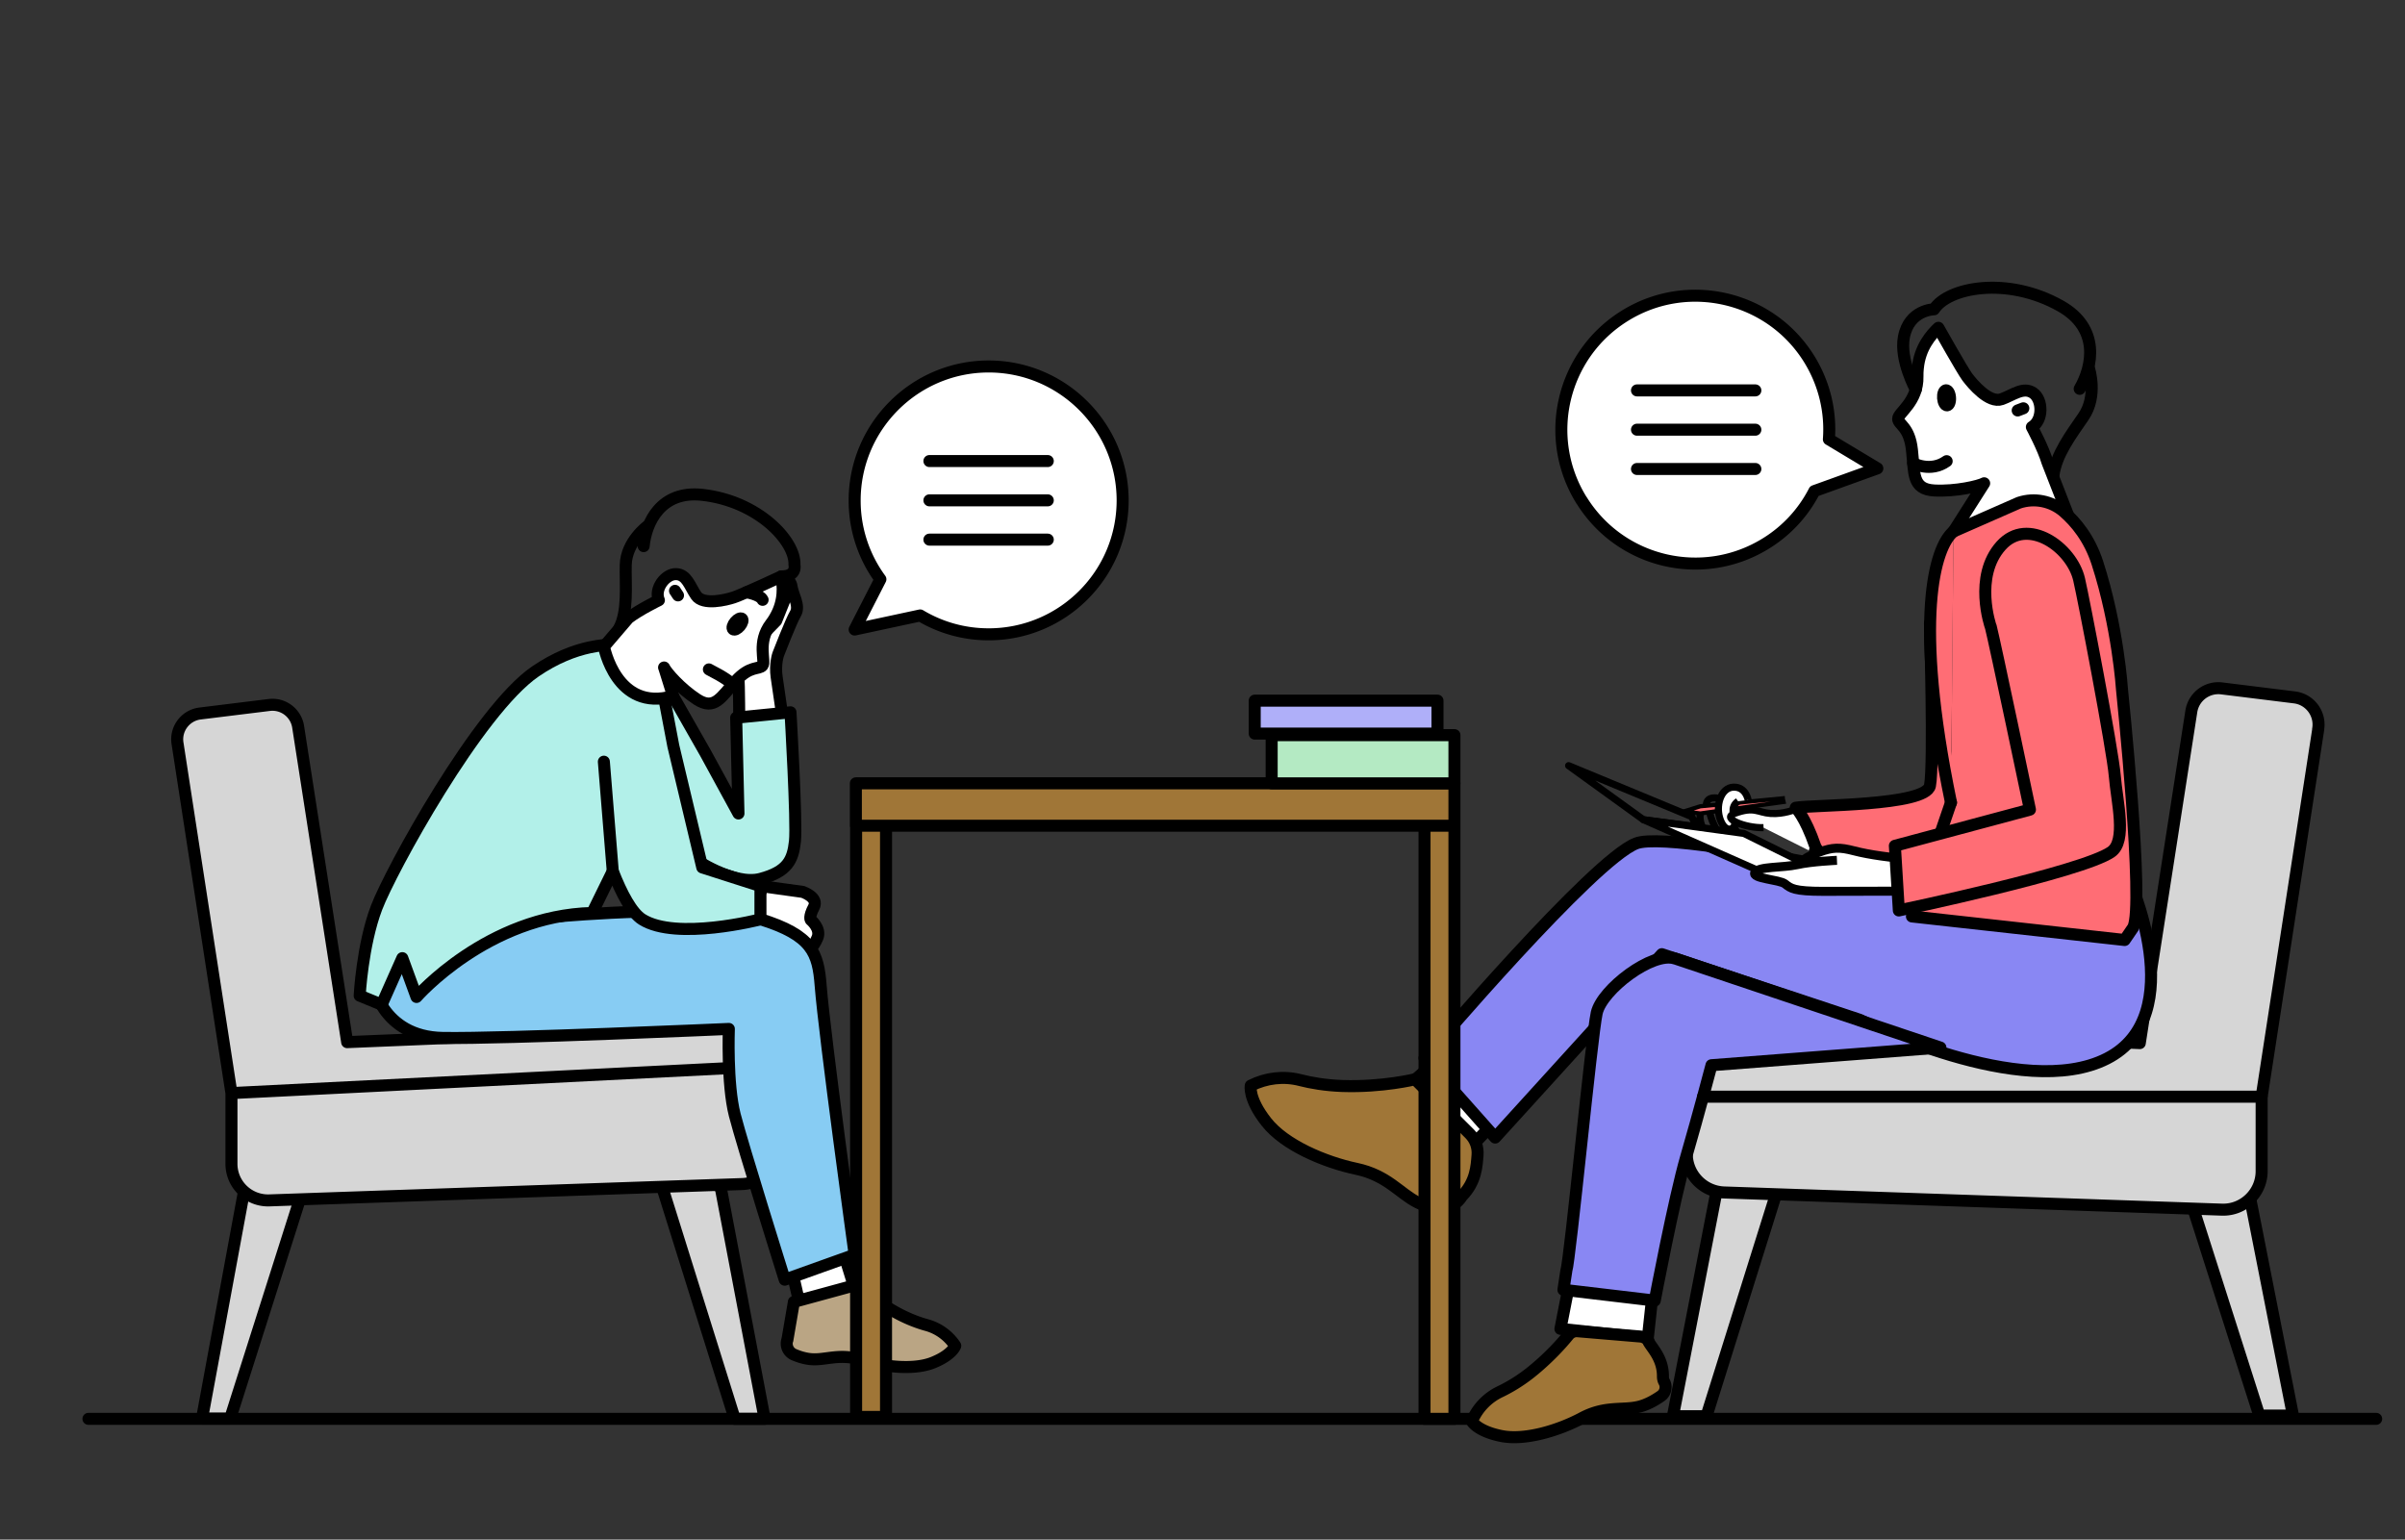 <svg xmlns="http://www.w3.org/2000/svg" id="Calque_1" data-name="Calque 1" viewBox="0 0 200.13 128.13"><rect x="0" y="0" width="200.13" height="128.13" fill="#333333" stroke="none"/><defs><style>.cls-10,.cls-11,.cls-12,.cls-14,.cls-16,.cls-2,.cls-4,.cls-5,.cls-7,.cls-9{stroke:#000}.cls-10,.cls-11,.cls-16,.cls-2,.cls-4,.cls-5,.cls-7,.cls-9{stroke-linejoin:round;stroke-linecap:round}.cls-2{fill:#d6d6d6}.cls-4{fill:#8987f3}.cls-5{fill:#b2f0e9}.cls-7{fill:#a07637}.cls-9{fill:#ff6d75}.cls-10,.cls-12{fill:#fff}.cls-11,.cls-14{fill:none}.cls-12,.cls-14{stroke-width:.59px;stroke-miterlimit:10}</style></defs><path d="m59.96 98.76 3.67 19.32h-2.49L54.48 96.8l5.48 1.96zM20.32 99.07l-3.51 18.99h2.34l6.66-20.95-5.49 1.96z" class="cls-2"/><path d="M64.71 95.19a3.06 3.06 0 0 1-2.93 3.35L22.42 99.9a3.047 3.047 0 0 1-3.16-3.04v-5.88l-4.48-29.07c-.22-1.22.64-2.38 1.87-2.53l5.76-.71c1.16-.14 2.22.66 2.4 1.82l4.08 26.24 31.96-1.32c1.62-.06 3 1.15 3.16 2.76l.69 7.03ZM19.26 90.97l44.82-2.25" class="cls-2"/><path d="m148.35 66.44-6.86.66-1.37.43 1.37.17 6.93-.96-.07-.3z" style="stroke-width:.35px;stroke-miterlimit:10;fill:#ff6d75;stroke:#000"/><path d="M145.47 66.58s-.18-1.11-1.23-1.07-1.53 1.59-1.07 2.75 1.23.75 1.19.21-.45-1.27.27-1.79" class="cls-12"/><path d="M143.08 66.45s-1.09-.3-1.09.57M142.29 67.7s.46 1.97 1.59 2.17c1.46.26.32-1.16.32-1.16M141.49 67.7s-.25 1.2.97 1.99" class="cls-14"/><path d="M141.49 68.25s-.85-.03-.11 1.26" class="cls-14"/><path d="M146.75 68.88c-1.52.04-3.54-.76-2.42-1.18 1.67-.62 1.91-.08 3.01 0s2.11-.36 2.11-.36 2.21.71 1.34 3.57" class="cls-12"/><path d="M151.06 70.44h0c-.86-2.5-1.63-3.22-1.63-3.22 1.38-.25 10.82-.12 11.17-1.83.35-1.72 0-13.52 0-13.52l4.37 20.64s-12.08 1.4-13.91-2.06" class="cls-9"/><path d="M7.36 118.08h190.37" class="cls-11"/><path d="m162.56 44.23 2.55-4.01c-.43.24-2.37.69-4.14.6-1.88-.1-1.65-1.43-1.87-3.38-.21-1.94-1.13-2.09-1.15-2.58-.02-.5 1.66-1.4 1.61-3.54 0-.23 0-.45.03-.67.16-1.75 1.13-2.82 1.71-3.37 0 0 1.98 3.52 2.4 4.09.42.56 1.81 2.23 2.87 1.85.96-.35 1.8-1.06 2.61-.52.81.54.86 2.28-.1 2.84 0 0 .94 1.74 1.3 2.94l1.73 4.44M116.95 90.55l3.06-2.66 4.97 4.88-2.76 2.86-5.27-5.08z" class="cls-10"/><path d="M122.3 94.36c.47.47.71 1.12.65 1.79-.07.87-.12 2.2-1.29 3.39h0c-.5.81-1.45 1.21-2.37 1-.41-.09-.86-.23-1.31-.46-1.5-.74-2.51-2.26-5.12-2.81-2.6-.55-5.95-1.95-7.48-3.9-1.53-1.94-1.3-3.02-1.3-3.02h0c1.27-.64 2.74-.82 4.12-.46.9.23 2.09.44 3.51.49 3.34.11 6.04-.56 6.04-.56l4.55 4.54Z" class="cls-7"/><path d="m129.85 110.59.78-3.98 6.92.79-.43 3.96-7.27-.77z" class="cls-10"/><path d="M137.19 111.68c.31.55 1.2 1.4 1.19 2.87 0 .16.03.32.11.46h0c.22.4.1.91-.27 1.17-.47.33-1.15.73-1.87.9-1.34.32-2.77-.1-4.7.93-1.93 1.03-4.77 1.91-6.76 1.49-1.99-.41-2.41-1.22-2.41-1.22h0a4.78 4.78 0 0 1 2.35-2.46c.69-.33 1.55-.82 2.47-1.54 1.57-1.24 2.72-2.55 3.22-3.17.19-.23.47-.35.77-.32l5.22.44c.3.03.56.19.71.45Z" class="cls-7"/><path d="m143 98.32-3.79 19.54H142l6.77-21.6-5.77 2.06zM187.08 98.89l3.73 18.92h-2.8l-6.7-20.99 5.77 2.07z" class="cls-2"/><path d="m192.91 60.69-4.71 30.59v6.19c0 1.81-1.51 3.27-3.32 3.2l-41.41-1.43c-1.85-.07-3.27-1.68-3.09-3.52l.72-7.4a3.224 3.224 0 0 1 3.33-2.9l33.63 1.39 4.29-27.61a2.276 2.276 0 0 1 2.53-1.91l6.06.75c1.29.16 2.19 1.38 1.96 2.66Z" class="cls-2"/><path d="M118.54 88.05c.47-.55 14.02-16.47 17.61-17.86 3.59-1.39 34.35 5.86 34.35 5.86l6.6-3.05s5.29 11.5-1.78 15.1c-7.07 3.6-20.56-3.23-20.56-3.23l-16.47-5.46-13.87 15.26-5.87-6.61Z" class="cls-4"/><path d="M139.38 79.77c-1.86-.62-6.07 2.57-6.51 4.53-.43 1.95-2.21 20.49-2.53 21.46l-.24 1.58 7.6.9s1.6-8.47 2.62-11.98 2.1-7.61 2.1-7.61l19.05-1.47s-20.25-6.8-22.1-7.42Z" class="cls-4"/><path d="M61.52 60.22s-.02-3.27-.07-3.97c-.04-.7.79-2.18.79-2.18l2.35-2.41.73-1.82-.26-1.73s.71.01.81.7c.1.69.71 1.6.33 2.25-.38.64-1.44 3.39-1.44 3.39s-.29.81-.13 1.9.59 4.05.59 4.05l-3.72-.2Z" class="cls-10"/><path d="m61.26 59.73.19 7.97-2.74-5.02L56 57.92l-6.02-.78 7.69 14.27s3.37 2.33 5.62 1.73c2.25-.6 2.69-1.57 2.86-3.12.17-1.56-.37-10.74-.37-10.74l-4.52.45Z" class="cls-5"/><path d="M63.04 50.96a.75.75 0 0 0 .37-.28c.21-.28.23-.62.04-.77-.19-.14-.51-.03-.73.25-.21.28-.23.62-.04.77.09.07.22.08.35.04" style="stroke:#fff;stroke-linecap:round;stroke-linejoin:round"/><path d="m66.47 108.22-.52-2.27 4.23-1.74.98 3.16-4.69.85z" class="cls-10"/><path d="M65.52 111.5h0c-.17.5.08 1.04.56 1.24.42.18.96.35 1.5.38 1.18.07 2.33-.51 4.12.06 1.79.57 4.33.87 5.94.22s1.85-1.4 1.85-1.4h0a4.18 4.18 0 0 0-2.36-1.72c-.63-.17-1.44-.46-2.32-.92-2.08-1.1-3.51-2.44-3.51-2.44l-5.24 1.43v.02l-.54 3.15Z" style="fill:#baa584;stroke-linecap:round;stroke-linejoin:round;stroke:#000"/><path d="M66.83 74.24s1.32.45.89 1.26-.26 1.05-.26 1.05.87.7.57 1.48c-.31.78-.88 1.23-.88 1.23l-.76-.97-.36-.47-3.94-1.32 1.43-2.73 3.3.46Z" class="cls-10"/><path d="M30.99 81.71s.71 4.59 5.87 4.67c5.16.08 23.79-.75 23.79-.75s-.17 4.57.49 7.15 4.16 13.72 4.16 13.72l5.82-2.08s-2.51-18.25-2.83-22.4c-.21-2.71-.7-4.18-5.01-5.52-4.31-1.34-16.44-.27-16.68-.25-.24.02-9.17-2.09-9.17-2.09l-5.99 4.4-.46 3.14Z" style="fill:#87ccf3"/><path d="M30.99 81.71s.71 4.59 5.87 4.67c5.16.08 23.79-.75 23.79-.75s-.17 4.57.49 7.15 4.16 13.72 4.16 13.72l5.82-2.08s-2.51-18.25-2.83-22.4c-.21-2.71-.7-4.18-5.01-5.52-4.31-1.34-16.44-.27-16.68-.25-.24.02-9.17-2.09-9.17-2.09l-5.99 4.4-.46 3.14Z" class="cls-11"/><path d="m55.27 58.08.76 4 2.41 10.11 4.84 1.55v2.77s-7 1.81-9.85 0c-.86-.55-1.69-2.1-2.44-4.01l-1.71 3.48c-8.71.21-14.62 6.99-14.62 6.99l-1.18-3.23-1.72 3.87-1.83-.75s.22-4.2 1.4-7.31c1.18-3.11 8.49-16.44 13.22-19.67 1.67-1.14 3.22-1.73 4.53-2.01 1.67-.36 2.94-.23 3.55-.12" class="cls-5"/><path d="m50.99 72.5-.74-9.11" style="stroke-linecap:round;stroke-linejoin:round;stroke:#000;fill:#76ac75"/><path d="M53.56 45.45c.2-1.99 1.44-4.64 4.86-4.27 4.68.51 7.8 3.87 7.69 5.84 0 0 .24.95-1.09.95" class="cls-11"/><path d="M53.86 43.8s-1.74 1.28-1.79 3.21c-.04 1.69.22 3.87-.56 5.31" class="cls-11"/><path d="M55.26 55.55c.19.41 1.39 1.78 2.75 2.66 1.45.93 1.99-.18 3.2-1.52 1.2-1.33 1.95-.95 2.24-1.3.29-.36-.49-1.93.7-3.49.13-.17.24-.33.34-.51.82-1.39.67-2.7.53-3.42 0 0-3.35 1.56-3.97 1.75-.61.2-2.54.69-3.12-.16-.53-.77-.77-1.75-1.66-1.78-.89-.04-1.86 1.23-1.44 2.17 0 0-1.63.79-2.54 1.49l-2.03 2.37s1.02 5.48 5.75 4.12l-.74-2.37Z" class="cls-10"/><ellipse cx="61.38" cy="51.93" class="cls-16" rx=".57" ry=".26" transform="rotate(-50.13 61.377 51.937)"/><path d="M60.82 57.14s.8-.08-1.83-1.43" class="cls-11"/><path d="m56.17 49.17.25.38" class="cls-10"/><path d="M62.11 49.29s1.14.18 1.35.63M159.42 32.42s-1.35-2.46-.99-4.36c.43-2.3 2.51-2.32 2.51-2.32 1.15-1.81 6.06-2.8 10.54-.27 3.27 1.85 2.68 4.99 1.58 6.89" class="cls-11"/><path d="M173.84 30.69s.73 2.25-.47 3.99c-1.04 1.52-2.27 3.13-2.5 4.9" class="cls-11"/><ellipse cx="161.98" cy="33.11" class="cls-16" rx=".29" ry=".63" transform="rotate(-4.12 161.937 33.105)"/><path d="m168.37 33.98-.47.18" class="cls-10"/><path d="M159.2 38.55s1.45.79 2.79-.17M188.2 91.27h-46.48" class="cls-11"/><path d="m162.56 44.23 5.44-2.39c1.29-.43 2.71-.15 3.74.74 1 .87 2.13 2.23 2.79 4.26 1.72 5.33 2.05 10.54 2.05 10.54s1.88 18.05.93 19.81l-.71 1.04-17.7-1.96 3.25-9.48" class="cls-9"/><path d="M162.35 66.79c-3.15-15.25-1.37-21.27.21-22.56" class="cls-9"/><path d="m140.79 67.97-10.26-4.25 6.23 4.5 4.38.57-.35-.82z" style="stroke-width:.59px;fill:none;stroke-linejoin:round;stroke:#000"/><path d="m136.76 68.22 9.68 4.28h5.01l-6.34-3.14-8.35-1.14z" style="stroke-width:.59px;fill:#fff;stroke-linecap:round;stroke-linejoin:round;stroke:#000"/><path d="M152.86 71.6s-2.12.09-3.31.36-3.23.13-3.52.65 2.04.58 2.51.95.74.62 3.19.62 12.87-.03 12.87-.03-1.34-1.88-1.27-2.9c0 0-2.09.39-4.01.27s-3.8-.39-5.03-.71-1.8-.3-2.91.11-1.26.63-1.26.63" style="stroke-width:.75px;stroke-miterlimit:10;fill:#fff;stroke:#000"/><path d="M165.66 52.15c.33 1.27 3.26 15.23 3.26 15.23l-11.24 3.01.33 5.38s15.19-3.17 17.66-4.86c1.34-.91.49-4.16.31-6.34s-2.59-14.75-2.97-16.36c-.62-2.64-4.27-5.27-6.49-2.8-2.32 2.58-.87 6.73-.87 6.73Z" class="cls-9"/><path d="M93.42 41.64c0 6.16-4.99 11.15-11.15 11.15-2.08 0-4.03-.57-5.7-1.57h0l-5.45 1.17 2.14-4.18a11.05 11.05 0 0 1-2.14-6.56c0-6.15 5-11.15 11.15-11.15s11.15 5 11.15 11.15Z" class="cls-10"/><path d="M77.34 38.37h9.85M77.34 41.64h9.85M77.34 44.91h9.85" class="cls-11"/><path d="M131.62 41.65c3.26 5.23 10.13 6.82 15.36 3.56a11.01 11.01 0 0 0 4-4.34h0l5.24-1.89-4.03-2.42c.17-2.28-.36-4.62-1.65-6.7-3.25-5.22-10.14-6.82-15.36-3.56-5.23 3.26-6.82 10.14-3.56 15.36Z" class="cls-10"/><path d="M136.22 32.49h9.85M136.22 35.76h9.85M136.22 39.03h9.85" class="cls-11"/><path d="M71.22 65.19h49.81v3.53H71.22zM71.24 68.72h2.49v49.2h-2.49zM118.54 68.72h2.49v49.36h-2.49z" class="cls-7"/><path d="M105.82 61.18h15.21v4.01h-15.21z" style="fill:#b4eac3;stroke-linecap:round;stroke-linejoin:round;stroke:#000"/><path d="M104.41 58.31h15.21v2.74h-15.21z" style="fill:#afaff9;stroke-linecap:round;stroke-linejoin:round;stroke:#000"/><path d="M-410.65-308.58h2179.47v547.09H-410.65z" style="stroke:#fff;stroke-width:8px;fill:none;stroke-linecap:round;stroke-linejoin:round"/></svg>